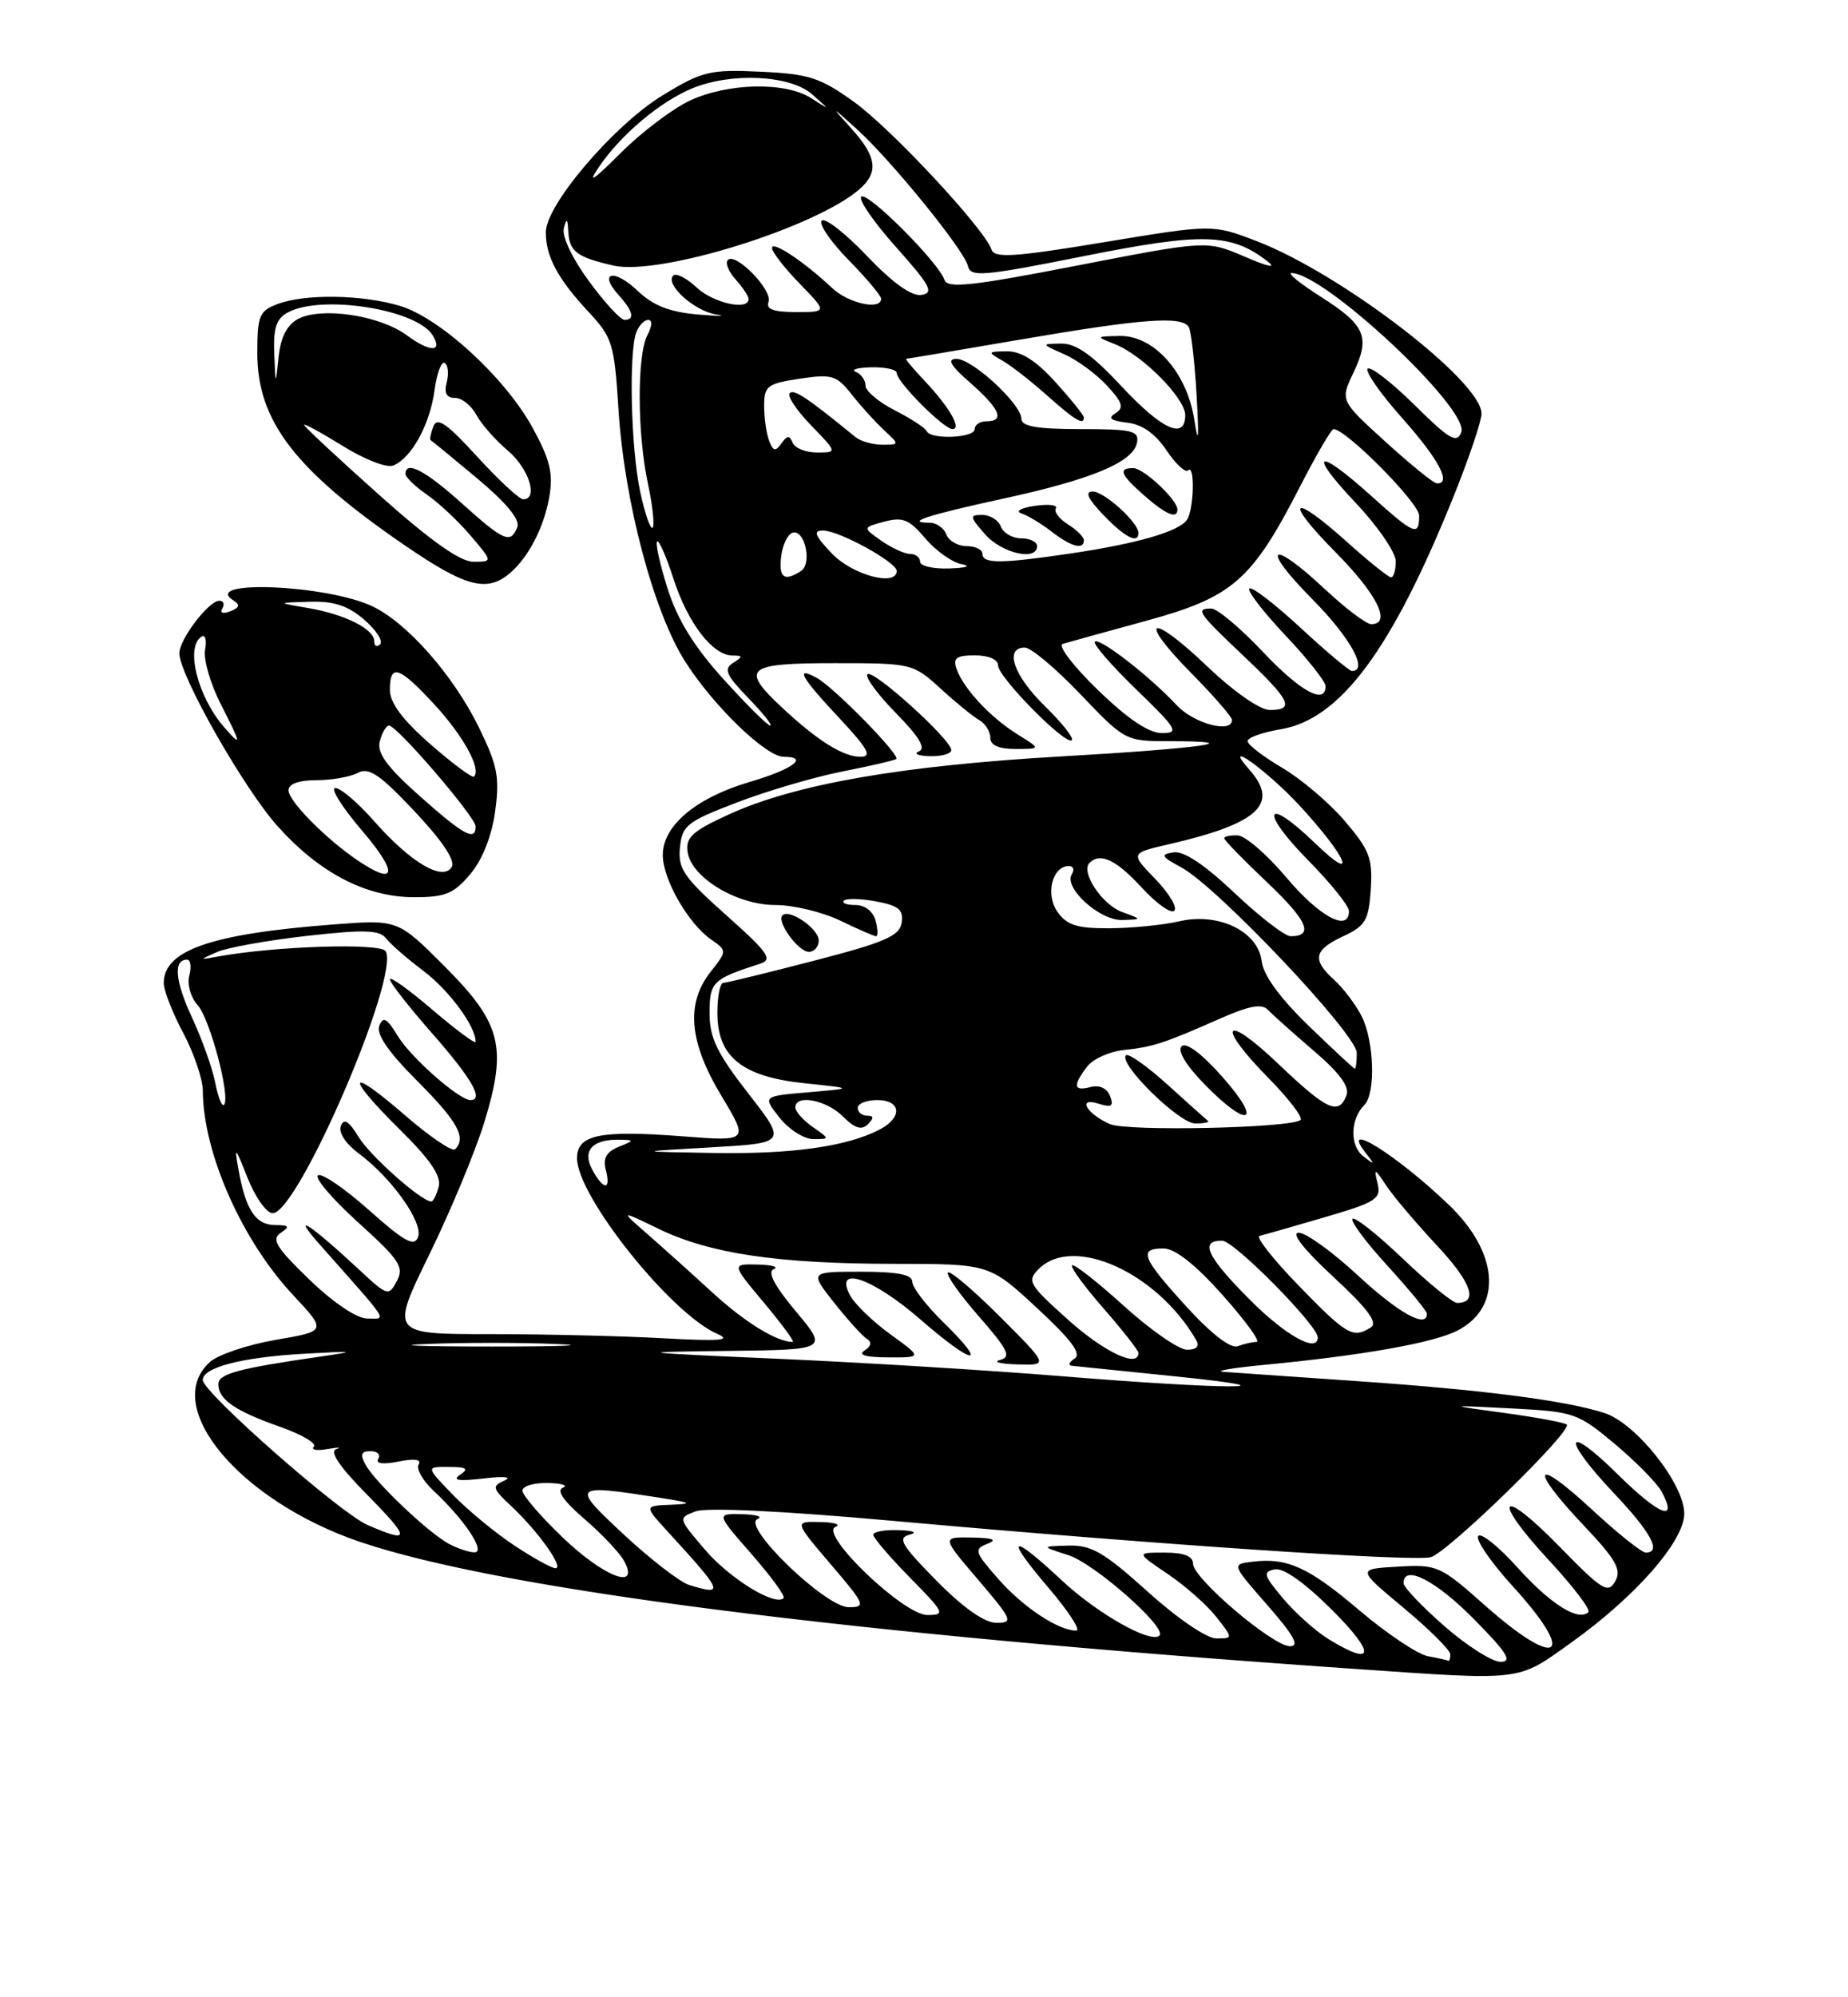 <?xml version="1.0" encoding="UTF-8" standalone="no"?>
<!DOCTYPE svg PUBLIC "-//W3C//DTD SVG 1.1//EN" "http://www.w3.org/Graphics/SVG/1.1/DTD/svg11.dtd" >
<svg xmlns="http://www.w3.org/2000/svg" xmlns:xlink="http://www.w3.org/1999/xlink" version="1.1" viewBox="0 0 237 256">
 <g >
 <path fill="currentColor"
d=" M 201.51 210.53 C 209.76 204.64 216.00 197.53 216.00 194.00 C 216.00 190.21 209.82 182.42 205.77 181.11 C 200.80 179.50 190.04 178.12 174.00 177.02 C 166.03 176.47 158.38 175.94 157.00 175.84 C 155.62 175.75 157.88 175.35 162.00 174.95 C 174.74 173.74 183.86 172.12 186.92 170.54 C 192.74 167.53 192.23 160.54 185.74 154.36 C 179.07 147.99 171.74 143.43 175.13 147.75 C 176.36 149.32 176.33 149.36 174.82 148.19 C 173.08 146.82 173.16 143.44 174.98 141.62 C 176.46 140.14 176.23 133.35 174.60 130.20 C 173.83 128.71 172.26 126.64 171.10 125.59 C 168.23 122.99 168.49 121.76 172.27 120.00 C 175.12 118.67 175.53 117.97 175.80 113.98 C 176.05 110.02 175.64 108.94 172.46 105.23 C 170.47 102.89 166.84 99.82 164.42 98.40 C 161.99 96.97 160.00 95.44 160.00 94.99 C 160.00 94.54 161.91 93.86 164.25 93.47 C 171.87 92.21 178.50 83.30 186.42 63.62 C 188.39 58.74 190.00 53.97 190.00 53.02 C 190.00 48.86 171.99 35.06 161.15 30.90 C 155.50 28.74 155.50 28.74 141.56 31.05 C 130.17 32.94 127.54 33.11 127.17 32.01 C 126.28 29.35 114.32 16.51 109.51 13.05 C 105.18 9.94 103.75 9.48 97.54 9.19 C 91.05 8.89 90.08 9.12 85.04 12.18 C 78.77 15.99 70.00 26.24 70.00 29.77 C 70.00 32.89 71.53 35.74 75.50 40.00 C 78.55 43.27 78.79 44.08 79.32 52.50 C 80.06 64.28 83.83 78.51 87.92 84.87 C 91.56 90.55 98.25 97.00 100.50 97.00 C 103.82 97.00 101.67 98.60 96.19 100.21 C 89.27 102.24 85.00 105.82 85.00 109.58 C 85.00 112.69 88.24 118.36 91.21 120.43 C 93.25 121.86 93.25 121.86 91.13 124.57 C 87.93 128.63 88.36 133.56 92.52 140.46 C 96.03 146.30 96.03 146.30 87.48 145.64 C 76.91 144.83 74.00 145.44 74.00 148.45 C 74.00 153.31 86.07 168.42 92.00 170.97 C 93.93 171.80 92.34 171.93 85.10 171.53 C 79.92 171.24 69.93 171.00 62.88 171.00 C 50.06 171.00 50.06 171.00 55.08 160.75 C 57.83 155.11 61.02 147.45 62.15 143.72 C 65.07 134.13 64.28 131.12 56.94 123.78 C 51.02 117.86 51.02 117.86 42.76 118.49 C 27.07 119.69 21.00 121.79 21.00 126.01 C 21.00 126.94 22.12 129.82 23.50 132.40 C 24.87 134.99 26.01 138.32 26.01 139.80 C 26.05 147.74 30.99 158.93 37.55 165.95 C 41.91 170.61 41.91 170.61 35.37 171.73 C 31.77 172.35 27.96 173.63 26.91 174.58 C 20.61 180.28 30.76 192.41 46.21 197.64 C 64.22 203.73 108.80 209.42 173.50 213.89 C 195.60 215.41 194.48 215.55 201.51 210.53 Z  M 60.31 112.04 C 61.87 110.19 63.06 107.18 63.50 104.00 C 64.10 99.64 63.81 98.13 61.42 93.24 C 58.13 86.53 52.19 79.79 47.71 77.69 C 41.81 74.92 25.60 74.28 29.98 76.99 C 30.83 77.51 30.70 77.90 29.53 78.35 C 28.58 78.72 28.15 78.57 28.51 77.99 C 28.84 77.44 28.67 77.00 28.13 77.00 C 26.77 77.00 23.00 81.94 23.00 83.73 C 23.00 86.53 31.29 101.11 35.63 105.93 C 41.02 111.92 46.96 115.00 53.16 115.00 C 57.10 115.00 58.21 114.54 60.31 112.04 Z  M 65.08 73.72 C 67.59 71.77 69.72 67.80 70.44 63.73 C 70.97 60.69 70.56 58.96 68.34 54.89 C 64.84 48.46 56.46 40.75 51.27 39.20 C 46.43 37.75 39.07 37.64 35.57 38.98 C 33.25 39.85 33.00 40.48 33.00 45.28 C 33.00 53.96 37.84 60.26 51.93 69.91 C 59.49 75.09 62.26 75.89 65.08 73.72 Z  M 183.12 212.28 C 181.81 212.03 177.88 209.40 174.38 206.44 C 167.79 200.84 165.09 199.62 160.59 200.17 C 157.95 200.50 157.95 200.50 162.55 205.75 C 165.92 209.60 166.70 211.00 165.44 211.00 C 163.23 211.00 153.00 202.30 153.00 200.42 C 153.00 199.45 151.84 199.00 149.35 199.00 C 145.70 199.00 145.70 199.00 149.77 201.75 C 152.01 203.26 154.81 205.74 155.99 207.25 C 158.15 210.00 158.15 210.00 155.98 210.00 C 154.75 210.00 150.98 207.43 147.18 204.00 C 141.58 198.95 139.97 198.02 137.01 198.10 C 133.50 198.20 133.50 198.20 136.99 199.32 C 140.35 200.38 149.71 208.63 148.70 209.63 C 147.62 210.72 140.75 206.84 136.17 202.56 C 129.55 196.37 128.75 196.82 134.46 203.50 C 137.04 206.53 138.65 209.00 138.03 209.00 C 135.74 209.00 131.20 206.00 128.01 202.36 C 124.99 198.92 124.88 198.56 126.61 197.88 C 127.96 197.35 127.38 197.12 124.63 197.07 C 120.76 197.00 120.76 197.00 125.46 202.50 C 129.83 207.62 129.99 208.00 127.79 208.00 C 126.26 208.00 123.56 206.10 120.10 202.60 C 115.61 198.05 115.06 197.12 116.63 196.71 C 117.74 196.43 117.18 196.18 115.25 196.12 C 113.46 196.05 112.00 196.32 112.00 196.72 C 112.00 197.11 114.12 199.58 116.71 202.22 C 121.15 206.73 121.28 207.00 118.93 207.00 C 115.86 207.00 104.98 196.56 107.15 195.70 C 107.89 195.40 107.00 195.12 105.17 195.08 C 101.85 195.00 101.85 195.00 106.54 200.50 C 110.96 205.67 111.10 206.00 108.84 206.00 C 105.85 206.00 95.03 195.54 97.15 194.70 C 97.89 194.40 97.00 194.12 95.17 194.08 C 91.84 194.00 91.84 194.00 96.39 199.20 C 98.89 202.06 100.74 204.59 100.50 204.83 C 99.41 205.92 93.60 202.35 90.43 198.65 C 86.94 194.57 86.94 194.57 89.22 193.71 C 90.61 193.19 100.51 193.67 114.50 194.93 C 148.00 197.94 181.15 200.18 183.48 199.59 C 185.63 199.04 201.71 183.38 200.93 182.59 C 200.67 182.34 197.10 181.67 192.98 181.11 C 185.50 180.09 185.50 180.09 193.83 180.52 C 201.88 180.94 202.33 181.09 207.11 185.09 C 209.83 187.37 212.53 190.12 213.11 191.20 C 215.25 195.20 212.80 194.23 207.48 188.98 C 200.62 182.21 200.22 184.24 207.00 191.41 C 211.76 196.44 213.13 199.00 211.06 199.00 C 210.54 199.00 207.39 196.48 204.06 193.39 C 196.70 186.58 196.03 188.04 203.09 195.50 C 207.28 199.93 207.99 201.19 207.14 202.69 C 206.23 204.30 205.47 203.83 200.08 198.31 C 192.38 190.41 191.11 191.84 198.62 199.96 C 201.73 203.31 204.02 206.31 203.71 206.62 C 202.45 207.88 198.84 205.61 194.62 200.92 C 192.16 198.19 189.89 196.37 189.57 196.89 C 189.25 197.40 191.24 200.29 193.99 203.30 C 202.34 212.44 199.87 214.13 190.42 205.75 C 184.70 200.67 184.33 200.51 179.26 200.80 C 174.02 201.10 174.02 201.10 180.01 206.09 C 183.30 208.83 186.00 211.51 186.00 212.04 C 186.00 212.57 185.89 212.94 185.75 212.86 C 185.61 212.79 184.43 212.52 183.12 212.28 Z  M 185.23 208.42 C 182.35 205.90 180.00 203.43 180.00 202.92 C 180.00 200.46 184.11 202.55 189.00 207.50 C 193.27 211.82 194.01 213.00 192.45 213.00 C 191.36 213.00 188.11 210.94 185.23 208.42 Z  M 170.46 210.14 C 168.78 209.12 166.13 206.76 164.56 204.89 C 162.05 201.91 161.92 201.46 163.49 201.15 C 164.62 200.93 167.35 202.88 170.88 206.40 C 176.46 211.98 176.27 213.68 170.46 210.14 Z  M 88.38 203.15 C 87.22 202.79 83.48 199.91 80.07 196.75 C 73.18 190.34 73.30 190.21 84.50 191.95 C 88.71 192.61 88.96 192.75 86.05 192.87 C 82.61 193.00 82.61 193.00 85.58 196.25 C 92.79 204.11 92.97 204.56 88.38 203.15 Z  M 72.16 197.06 C 69.32 194.34 67.00 191.64 67.00 191.06 C 67.00 190.48 68.46 190.04 70.25 190.08 C 72.04 190.12 72.91 190.39 72.19 190.68 C 71.33 191.03 72.27 192.39 74.95 194.69 C 77.19 196.61 79.48 199.04 80.05 200.09 C 82.09 203.91 77.44 202.12 72.16 197.06 Z  M 65.92 198.06 C 63.49 196.45 59.95 193.53 58.05 191.56 C 54.61 188.00 54.61 188.00 57.55 188.02 C 59.85 188.03 60.17 188.25 59.00 189.03 C 57.94 189.74 58.81 189.87 62.00 189.50 C 64.62 189.19 65.75 189.30 64.70 189.76 C 63.06 190.49 63.13 190.77 65.55 193.03 C 68.99 196.24 72.39 201.00 71.24 201.00 C 70.75 201.00 68.35 199.68 65.92 198.06 Z  M 57.50 197.84 C 54.85 196.38 48.09 189.96 46.89 187.75 C 46.16 186.42 46.31 186.00 47.52 186.00 C 48.40 186.00 48.84 186.44 48.51 186.98 C 48.13 187.60 49.10 187.73 51.11 187.33 C 53.16 186.92 54.09 187.05 53.69 187.70 C 53.34 188.25 54.22 189.79 55.63 191.10 C 59.63 194.83 62.38 199.01 60.82 198.97 C 60.09 198.95 58.60 198.44 57.50 197.84 Z  M 47.13 195.46 C 43.59 193.92 26.00 178.45 26.00 176.87 C 26.00 175.27 31.01 173.97 38.88 173.52 C 45.62 173.14 45.86 173.19 41.00 173.89 C 30.53 175.40 28.00 176.09 28.00 177.42 C 28.00 179.37 30.15 180.85 35.90 182.87 C 38.70 183.86 40.66 185.01 40.25 185.42 C 39.84 185.83 40.63 185.97 42.00 185.73 C 43.38 185.49 43.88 185.49 43.13 185.74 C 42.22 186.04 43.54 188.00 47.10 191.60 C 52.68 197.26 52.69 197.87 47.13 195.46 Z  M 136.00 176.38 C 126.92 175.64 110.72 174.64 100.00 174.17 C 81.09 173.33 80.89 173.30 93.34 173.15 C 106.19 173.00 106.19 173.00 102.07 168.09 C 99.31 164.79 98.38 163.01 99.23 162.67 C 99.93 162.39 99.00 162.12 97.16 162.08 C 93.81 162.00 93.81 162.00 98.00 167.00 C 100.30 169.75 101.95 172.00 101.66 172.00 C 99.62 172.00 95.52 169.48 91.37 165.67 C 88.69 163.21 84.92 159.83 83.00 158.15 C 79.50 155.10 79.50 155.10 84.50 157.52 C 91.07 160.69 99.77 161.98 114.69 161.99 C 126.89 162.00 126.89 162.00 133.00 167.66 C 137.44 171.78 138.75 173.54 137.80 174.14 C 137.09 174.60 136.95 175.01 137.50 175.06 C 138.05 175.11 144.12 175.73 151.00 176.44 C 167.43 178.14 157.06 178.10 136.00 176.38 Z  M 128.28 168.80 C 124.86 165.38 121.85 162.82 121.57 163.10 C 121.29 163.38 123.08 165.91 125.54 168.73 C 129.28 173.00 129.73 173.93 128.26 174.31 C 127.29 174.56 128.30 174.82 130.49 174.88 C 134.48 175.00 134.48 175.00 128.28 168.80 Z  M 114.20 171.03 C 111.95 169.40 109.61 167.15 109.02 166.03 C 106.89 162.06 111.92 163.79 118.09 169.16 C 124.88 175.07 126.94 175.30 120.98 169.48 C 118.79 167.34 117.00 165.01 117.00 164.30 C 117.00 163.37 115.14 163.00 110.42 163.00 C 103.83 163.00 103.83 163.00 106.99 166.99 C 108.73 169.18 110.61 171.26 111.18 171.61 C 111.84 172.02 111.73 172.56 110.86 173.11 C 109.98 173.67 111.06 173.97 113.90 173.98 C 118.30 174.00 118.30 174.00 114.20 171.03 Z  M 136.97 169.15 C 131.94 164.64 131.67 164.19 133.21 162.65 C 137.62 158.24 148.39 163.09 153.40 171.75 C 153.87 172.56 153.46 173.00 152.23 173.00 C 151.19 173.00 147.54 170.47 144.13 167.38 C 140.71 164.28 137.72 161.95 137.49 162.18 C 137.25 162.41 139.07 164.90 141.53 167.71 C 143.99 170.52 146.00 173.09 146.00 173.41 C 146.00 175.38 141.62 173.32 136.97 169.15 Z  M 54.75 172.26 C 59.29 172.07 66.71 172.07 71.25 172.26 C 75.79 172.44 72.08 172.59 63.00 172.59 C 53.92 172.59 50.21 172.44 54.75 172.26 Z  M 152.15 167.47 C 146.43 161.21 145.95 159.99 149.25 160.02 C 150.72 160.04 153.34 162.11 156.82 166.02 C 159.75 169.31 161.70 172.00 161.15 172.00 C 160.61 172.00 159.52 172.25 158.73 172.55 C 157.84 172.89 155.34 170.97 152.15 167.47 Z  M 160.35 166.65 C 154.78 161.08 153.79 158.98 156.75 159.02 C 158.28 159.04 169.00 169.89 169.00 171.42 C 169.00 173.47 164.91 171.22 160.35 166.65 Z  M 166.59 164.82 C 163.28 161.42 161.01 158.54 161.54 158.41 C 162.07 158.28 165.81 157.21 169.85 156.03 C 176.48 154.09 177.15 153.67 176.67 151.69 C 176.18 149.68 176.28 149.70 177.81 152.00 C 178.73 153.38 181.67 156.84 184.33 159.69 C 188.72 164.39 189.63 167.00 186.87 167.00 C 186.31 167.00 183.18 164.45 179.92 161.34 C 176.66 158.23 173.75 155.92 173.45 156.22 C 173.16 156.51 175.19 159.23 177.96 162.26 C 180.73 165.30 183.00 168.05 183.00 168.39 C 183.00 170.32 179.37 168.31 174.17 163.50 C 170.91 160.47 167.48 158.00 166.56 158.00 C 165.52 158.00 167.19 160.14 171.00 163.66 C 175.44 167.78 176.75 169.54 175.80 170.14 C 173.52 171.59 172.72 171.13 166.59 164.82 Z  M 39.68 164.01 C 35.42 159.90 34.77 158.84 36.00 158.02 C 37.22 157.21 37.09 157.03 35.29 157.02 C 32.79 157.00 31.53 155.11 30.60 150.00 C 30.03 146.80 30.13 146.89 31.76 151.00 C 32.75 153.47 34.19 155.50 34.97 155.50 C 38.23 155.50 51.36 125.02 49.45 121.91 C 48.78 120.84 35.35 121.26 28.00 122.59 C 25.50 123.05 25.50 123.05 27.84 122.02 C 29.12 121.46 34.29 120.53 39.32 119.96 C 46.69 119.13 48.67 119.19 49.49 120.25 C 50.04 120.98 52.21 122.87 54.31 124.45 C 57.61 126.94 61.00 131.54 61.00 133.53 C 61.00 133.87 58.52 132.04 55.50 129.46 C 52.48 126.87 50.00 125.10 50.00 125.52 C 50.00 125.94 52.47 129.10 55.50 132.54 C 60.51 138.25 62.09 141.00 60.34 141.00 C 58.89 141.00 52.72 135.58 51.04 132.83 C 49.62 130.49 49.13 130.22 48.64 131.48 C 48.23 132.56 49.82 134.86 53.52 138.56 C 58.69 143.74 59.85 145.82 58.36 147.31 C 58.00 147.66 55.08 145.67 51.86 142.88 C 44.51 136.52 44.21 137.80 51.38 144.88 C 55.18 148.64 56.62 150.75 56.26 152.10 C 55.99 153.14 55.56 154.00 55.32 154.00 C 54.05 154.00 47.45 148.15 45.97 145.70 C 44.73 143.67 44.10 143.29 43.71 144.32 C 43.39 145.16 44.34 146.61 46.02 147.85 C 50.25 150.99 54.32 156.72 53.61 158.57 C 53.13 159.84 51.85 159.14 47.34 155.12 C 44.23 152.35 41.28 150.33 40.78 150.64 C 40.28 150.94 42.60 153.66 45.93 156.68 C 51.25 161.49 51.85 162.40 50.90 164.19 C 49.85 166.16 49.69 166.11 46.16 162.83 C 39.64 156.78 37.20 155.21 41.02 159.53 C 50.18 169.87 49.63 169.00 47.10 169.00 C 45.76 169.00 42.76 166.98 39.68 164.01 Z  M 75.93 149.87 C 74.64 147.45 76.01 145.99 79.50 146.08 C 81.38 146.12 81.37 146.18 79.33 147.00 C 77.77 147.63 77.31 148.46 77.69 149.94 C 78.40 152.62 77.38 152.58 75.93 149.87 Z  M 91.20 147.06 C 100.91 146.50 100.91 146.50 95.95 140.13 C 91.95 134.98 91.00 133.02 91.00 129.86 C 91.00 125.86 91.38 125.49 97.46 123.53 C 99.15 122.99 98.56 122.13 93.16 117.32 C 87.70 112.46 86.93 111.35 87.20 108.64 C 87.47 105.80 88.09 105.31 94.50 102.86 C 98.35 101.38 104.42 99.60 108.00 98.89 C 111.58 98.19 114.70 97.46 114.94 97.29 C 115.53 96.84 106.95 88.09 104.75 86.89 C 101.90 85.33 102.71 86.78 107.64 92.04 C 111.32 95.98 111.88 97.00 110.36 97.00 C 108.12 97.00 104.80 94.91 100.25 90.65 C 94.91 85.65 95.69 85.00 107.03 85.00 C 116.94 85.00 117.09 85.04 120.62 88.25 C 122.57 90.04 124.81 91.86 125.59 92.30 C 126.36 92.74 127.00 93.75 127.00 94.55 C 127.00 95.52 128.08 96.00 130.25 96.00 C 133.50 95.99 133.50 95.99 130.50 94.13 C 127.03 91.97 123.57 88.27 122.68 85.75 C 122.18 84.34 122.64 84.00 125.03 84.00 C 126.79 84.00 128.00 84.53 128.00 85.29 C 128.00 86.79 136.71 95.62 137.46 94.87 C 137.74 94.60 136.17 92.62 133.98 90.48 C 129.98 86.58 128.76 83.00 131.43 83.00 C 132.22 83.00 135.43 85.70 138.58 89.00 C 144.22 94.92 144.38 95.00 149.82 95.00 C 160.62 95.00 154.15 95.92 135.97 96.96 C 115.53 98.14 101.92 100.52 93.45 104.40 C 88.80 106.52 87.91 107.34 88.18 109.19 C 88.65 112.48 94.48 116.00 99.46 116.00 C 101.75 116.00 105.49 116.90 107.76 118.00 C 110.04 119.10 112.11 120.00 112.36 120.00 C 112.61 120.00 112.58 119.10 112.29 118.00 C 111.98 116.82 110.93 116.00 109.72 116.00 C 108.59 116.00 107.92 115.75 108.23 115.44 C 108.54 115.13 110.41 115.17 112.38 115.54 C 115.25 116.08 115.89 116.62 115.64 118.26 C 115.38 119.96 113.50 120.78 104.42 123.13 C 98.41 124.69 93.16 125.97 92.75 125.98 C 92.34 125.99 92.00 127.72 92.00 129.83 C 92.00 135.45 95.16 138.00 103.16 138.84 C 109.50 139.50 109.50 139.50 103.65 140.00 C 97.80 140.50 97.80 140.50 99.97 143.25 C 101.17 144.76 103.11 146.00 104.30 146.00 C 106.45 146.00 106.45 146.00 104.22 144.44 C 103.00 143.59 102.00 142.46 102.00 141.94 C 102.00 140.22 105.97 140.97 108.10 143.10 C 109.63 144.63 110.50 144.90 111.30 144.10 C 112.10 143.30 112.07 143.00 111.20 143.00 C 110.54 143.00 110.00 142.55 110.00 142.00 C 110.00 141.45 111.12 141.00 112.50 141.00 C 115.62 141.00 115.77 143.27 112.75 144.81 C 108.53 146.97 101.51 147.95 91.50 147.78 C 81.50 147.61 81.50 147.61 91.20 147.06 Z  M 105.00 120.54 C 105.00 119.04 101.23 116.44 100.35 117.32 C 99.55 118.11 102.38 122.00 103.74 122.00 C 104.43 122.00 105.00 121.34 105.00 120.54 Z  M 122.00 96.14 C 122.00 94.80 111.95 85.72 111.25 86.42 C 110.90 86.76 112.55 89.01 114.91 91.41 C 117.88 94.43 118.78 95.93 117.85 96.31 C 117.11 96.60 117.74 96.88 119.25 96.92 C 120.76 96.96 122.00 96.61 122.00 96.14 Z  M 142.35 144.08 C 139.34 142.76 138.10 140.58 140.87 141.46 C 142.56 141.99 142.86 141.80 142.36 140.48 C 141.97 139.48 141.00 139.03 139.86 139.33 C 137.67 139.90 137.55 139.17 139.42 136.71 C 140.17 135.73 142.29 134.77 144.14 134.58 C 147.88 134.19 149.25 133.74 156.53 130.53 C 160.23 128.90 161.84 128.61 162.62 129.44 C 163.20 130.06 165.84 132.41 168.48 134.68 C 171.80 137.51 173.10 139.29 172.68 140.39 C 171.68 143.00 170.18 142.31 163.93 136.35 C 156.93 129.68 155.87 131.27 162.69 138.19 C 165.27 140.81 167.12 143.22 166.79 143.54 C 165.75 144.58 144.57 145.05 142.35 144.08 Z  M 154.92 143.67 C 154.69 143.49 152.35 141.40 149.73 139.02 C 147.11 136.65 144.71 134.96 144.40 135.26 C 143.37 136.29 151.21 144.00 153.28 144.00 C 154.41 144.00 155.15 143.85 154.92 143.67 Z  M 156.83 138.10 C 154.18 135.09 152.13 133.54 151.55 134.10 C 150.96 134.66 152.08 136.52 154.50 139.00 C 160.09 144.73 162.02 143.97 156.83 138.10 Z  M 27.61 138.80 C 27.26 136.98 25.93 133.25 24.66 130.50 C 22.44 125.74 22.20 123.00 23.99 123.00 C 24.44 123.00 24.57 123.91 24.28 125.03 C 23.98 126.17 24.45 127.84 25.34 128.82 C 26.94 130.59 29.61 140.72 28.72 141.62 C 28.46 141.88 27.96 140.61 27.61 138.80 Z  M 167.81 131.46 C 164.15 127.91 162.02 124.99 161.81 123.23 C 161.37 119.38 156.29 116.91 151.22 118.09 C 149.17 118.56 145.16 118.96 142.31 118.98 C 138.11 119.00 136.82 118.59 135.60 116.85 C 134.04 114.61 134.96 111.00 137.09 111.00 C 137.66 111.00 137.82 111.48 137.45 112.07 C 136.39 113.80 141.05 118.01 143.92 117.92 C 146.50 117.84 146.50 117.84 143.89 116.89 C 141.33 115.94 138.56 111.77 139.73 110.60 C 141.10 109.23 143.16 110.21 146.41 113.75 C 148.30 115.81 150.18 117.15 150.60 116.73 C 151.02 116.31 149.92 114.48 148.16 112.66 C 144.95 109.35 144.95 109.35 149.95 108.20 C 161.39 105.56 164.11 103.04 160.25 98.68 C 156.50 94.45 162.51 98.75 166.70 103.29 C 172.81 109.92 174.26 113.49 168.64 108.06 C 162.21 101.86 161.46 103.88 167.81 110.31 C 170.66 113.20 173.00 116.11 173.00 116.78 C 173.00 119.53 169.22 117.51 165.00 112.50 C 162.53 109.56 159.71 107.13 158.75 107.08 C 157.79 107.04 157.00 107.20 157.00 107.44 C 157.00 107.69 159.47 110.22 162.48 113.07 C 167.68 117.99 168.56 120.00 165.53 120.00 C 164.79 120.00 161.55 117.51 158.34 114.47 C 154.50 110.83 151.81 109.04 150.50 109.25 C 148.77 109.52 148.91 109.78 151.50 111.18 C 156.11 113.66 174.00 132.56 174.00 134.95 C 174.00 136.08 173.89 136.99 173.75 136.98 C 173.61 136.97 170.94 134.48 167.81 131.46 Z  M 140.79 88.43 C 137.65 85.39 135.62 82.74 136.29 82.53 C 136.96 82.33 141.78 80.99 147.00 79.57 C 158.09 76.54 160.54 74.41 166.72 62.37 C 168.80 58.32 170.73 55.01 171.02 55.00 C 172.61 54.99 182.00 64.46 182.00 66.08 C 182.00 68.80 181.41 68.56 175.79 63.50 C 168.85 57.26 167.63 57.86 173.85 64.44 C 176.68 67.43 179.00 70.81 179.00 71.94 C 179.00 73.07 178.73 74.00 178.40 74.00 C 178.07 74.00 175.54 71.97 172.79 69.50 C 165.60 63.04 164.52 63.95 171.28 70.78 C 176.62 76.17 178.52 80.00 175.85 80.00 C 175.22 80.00 172.54 77.97 169.90 75.50 C 162.88 68.94 161.56 69.99 168.28 76.78 C 173.18 81.72 175.54 86.00 173.38 86.00 C 173.04 86.00 170.07 83.50 166.77 80.45 C 163.47 77.39 160.53 75.14 160.23 75.44 C 159.93 75.73 162.01 78.43 164.84 81.43 C 167.68 84.43 170.00 87.36 170.00 87.94 C 170.00 90.41 166.77 88.64 161.91 83.50 C 159.05 80.47 156.10 78.00 155.35 78.00 C 153.26 78.00 153.61 78.52 159.50 84.09 C 165.51 89.78 166.11 91.00 162.84 91.00 C 161.58 91.00 158.22 88.65 154.79 85.38 C 147.44 78.37 145.75 79.16 152.81 86.31 C 155.66 89.20 158.00 91.89 158.00 92.28 C 158.00 94.05 153.12 92.75 150.92 90.40 C 147.45 86.67 140.99 81.67 140.41 82.25 C 140.14 82.53 142.52 85.27 145.71 88.36 C 150.98 93.46 151.28 93.96 149.00 93.96 C 147.32 93.96 144.62 92.14 140.79 88.43 Z  M 92.78 87.05 C 89.00 82.87 86.87 79.41 85.62 75.46 C 84.64 72.36 84.03 69.63 84.27 69.40 C 84.50 69.17 85.45 71.33 86.38 74.21 C 88.20 79.85 91.39 83.99 93.92 84.02 C 95.30 84.03 95.31 84.15 94.01 84.97 C 92.78 85.75 93.11 86.52 95.96 89.46 C 97.85 91.41 99.12 93.00 98.78 93.00 C 98.44 93.00 95.74 90.32 92.78 87.05 Z  M 100.18 71.33 C 100.36 69.86 101.01 68.49 101.62 68.29 C 103.21 67.77 104.20 72.25 102.71 73.20 C 100.56 74.57 99.86 74.06 100.18 71.33 Z  M 106.69 70.95 C 104.49 68.64 104.24 68.00 105.55 68.00 C 107.61 68.00 115.00 72.06 115.00 73.18 C 115.00 75.23 109.31 73.70 106.69 70.95 Z  M 118.00 72.00 C 118.00 71.45 117.43 71.00 116.72 71.00 C 116.02 71.00 114.36 70.24 113.03 69.31 C 110.61 67.61 110.61 67.61 113.42 66.86 C 115.77 66.23 116.62 66.58 118.65 68.99 C 119.98 70.57 122.07 72.06 123.28 72.30 C 124.62 72.56 124.00 72.78 121.75 72.86 C 119.69 72.94 118.00 72.55 118.00 72.00 Z  M 126.00 71.00 C 126.00 70.45 125.09 70.00 123.97 70.00 C 122.85 70.00 121.68 69.33 121.36 68.50 C 121.05 67.67 120.08 67.00 119.23 67.00 C 115.95 67.00 118.92 66.03 128.53 63.94 C 140.00 61.46 145.33 59.24 145.81 56.75 C 146.11 55.21 145.25 55.00 138.57 55.00 C 133.01 55.00 131.00 54.65 131.00 53.70 C 131.00 51.81 124.71 46.00 122.67 46.00 C 121.40 46.00 121.89 46.85 124.47 49.10 C 128.25 52.43 128.91 54.00 126.50 54.00 C 125.67 54.00 125.00 54.45 125.00 55.00 C 125.00 56.15 119.34 56.38 118.83 55.25 C 118.65 54.84 116.81 53.64 114.75 52.59 C 112.69 51.54 111.00 50.12 111.00 49.43 C 111.00 48.73 110.44 47.94 109.75 47.66 C 109.06 47.38 109.96 47.12 111.75 47.08 C 113.54 47.04 115.00 47.36 115.00 47.81 C 115.00 48.94 121.03 55.00 122.15 55.00 C 123.39 55.00 121.73 52.14 118.52 48.75 C 117.09 47.24 116.05 46.00 116.21 45.99 C 116.37 45.99 123.03 44.86 131.00 43.50 C 146.56 40.84 151.55 40.47 152.45 41.91 C 152.76 42.42 153.21 46.35 153.46 50.66 C 153.78 56.34 153.69 57.19 153.16 53.77 C 152.20 47.69 147.97 42.97 143.56 43.06 C 140.51 43.13 140.51 43.13 143.00 44.12 C 146.52 45.51 152.00 51.04 152.00 53.20 C 152.00 56.44 149.04 55.10 143.82 49.50 C 140.10 45.50 138.00 44.01 136.10 44.04 C 133.50 44.08 133.50 44.08 136.50 45.41 C 138.15 46.14 140.61 47.95 141.97 49.43 C 143.98 51.60 144.18 52.27 143.05 52.97 C 142.03 53.60 142.44 53.92 144.54 54.17 C 146.47 54.39 148.16 55.58 149.59 57.71 C 150.78 59.48 152.03 60.64 152.37 60.29 C 153.26 59.41 153.13 65.26 152.23 66.61 C 151.23 68.12 145.88 69.67 137.31 70.94 C 128.36 72.26 126.00 72.27 126.00 71.00 Z  M 133.00 70.00 C 133.00 69.45 132.09 69.00 130.97 69.00 C 129.85 69.00 128.68 68.33 128.36 67.50 C 128.05 66.67 126.97 66.00 125.97 66.00 C 124.31 66.00 124.34 66.21 126.33 68.48 C 128.47 70.92 133.00 71.96 133.00 70.00 Z  M 139.00 69.24 C 139.00 68.82 138.08 67.91 136.96 67.21 C 135.84 66.51 135.14 65.58 135.41 65.15 C 135.68 64.72 134.46 64.58 132.70 64.84 C 130.92 65.10 130.17 65.53 131.00 65.81 C 131.82 66.08 133.57 67.13 134.88 68.15 C 137.39 70.09 139.00 70.52 139.00 69.24 Z  M 146.00 68.31 C 146.00 66.97 141.62 63.00 140.14 63.00 C 139.09 63.00 139.51 63.92 141.50 66.00 C 144.26 68.88 146.00 69.77 146.00 68.31 Z  M 151.00 65.31 C 151.00 64.06 146.67 60.00 145.33 60.00 C 143.36 60.00 143.69 60.83 146.75 63.52 C 149.52 65.95 151.00 66.58 151.00 65.31 Z  M 139.00 53.50 C 139.00 53.23 137.37 51.20 135.38 49.00 C 132.88 46.23 130.96 45.01 129.13 45.03 C 126.66 45.06 126.62 45.13 128.50 46.19 C 129.60 46.81 132.19 48.82 134.25 50.66 C 137.87 53.88 139.00 54.56 139.00 53.50 Z  M 82.10 63.02 C 80.91 57.50 80.62 45.16 81.61 42.58 C 81.94 41.71 82.63 41.00 83.14 41.00 C 83.68 41.00 83.63 41.82 83.04 42.93 C 81.68 45.47 81.71 55.56 83.10 62.02 C 83.70 64.83 83.97 67.36 83.70 67.64 C 83.42 67.91 82.70 65.83 82.10 63.02 Z  M 177.68 56.62 C 171.87 51.34 171.87 51.34 173.58 47.76 C 175.77 43.17 175.11 41.66 169.33 38.00 C 166.74 36.35 165.07 35.00 165.63 35.00 C 169.87 35.00 188.52 52.47 187.40 55.40 C 186.83 56.89 185.89 56.34 181.39 51.89 C 178.45 48.99 175.76 46.91 175.40 47.26 C 175.05 47.62 177.06 50.49 179.88 53.65 C 184.53 58.88 186.22 62.07 184.25 61.95 C 183.84 61.93 180.88 59.53 177.68 56.62 Z  M 98.64 56.50 C 98.29 55.59 98.00 53.57 98.00 52.03 C 98.00 49.47 98.39 49.17 102.55 48.54 C 106.69 47.92 107.29 48.10 109.21 50.54 C 110.37 52.01 112.23 54.07 113.35 55.11 C 115.38 57.00 115.38 57.00 113.15 57.00 C 111.92 57.00 110.37 56.56 109.71 56.02 C 103.51 50.96 101.83 49.84 101.28 50.39 C 100.92 50.74 102.16 52.60 104.01 54.51 C 107.39 58.00 107.39 58.00 104.78 58.00 C 103.34 58.00 101.94 57.44 101.66 56.75 C 101.26 55.77 100.95 55.79 100.22 56.83 C 99.46 57.91 99.15 57.84 98.64 56.50 Z  M 75.51 36.01 C 73.40 33.15 72.04 30.28 72.31 29.26 C 72.67 27.89 72.79 27.98 72.88 29.69 C 73.02 32.25 74.00 32.98 78.69 34.04 C 84.61 35.38 104.66 29.14 110.25 24.23 C 112.70 22.08 112.44 20.10 109.25 16.55 C 106.50 13.50 106.50 13.50 109.83 16.50 C 114.27 20.50 123.69 32.09 124.14 34.11 C 124.46 35.55 126.06 35.41 139.00 32.83 C 154.22 29.79 157.87 29.89 162.52 33.47 C 163.77 34.43 162.70 34.22 159.64 32.90 C 154.78 30.81 154.78 30.81 138.18 34.03 C 124.66 36.66 121.50 37.00 121.13 35.88 C 120.38 33.63 111.20 24.46 110.45 25.21 C 110.07 25.60 112.09 28.52 114.94 31.70 C 119.32 36.61 119.82 37.55 118.18 37.80 C 116.91 38.00 114.50 36.28 111.19 32.81 C 108.42 29.90 105.80 27.86 105.39 28.28 C 104.97 28.70 106.51 30.96 108.81 33.31 C 111.12 35.66 113.00 37.90 113.00 38.29 C 113.00 39.81 108.80 38.89 106.71 36.91 C 103.15 33.56 99.00 30.79 99.00 31.78 C 99.00 32.28 100.60 34.34 102.55 36.35 C 106.10 40.00 106.10 40.00 102.08 40.00 C 99.20 40.00 98.20 39.63 98.56 38.70 C 99.13 37.22 94.36 32.31 93.34 33.32 C 92.98 33.69 93.43 34.81 94.34 35.82 C 95.25 36.83 96.00 37.96 96.00 38.33 C 96.00 39.86 91.46 38.84 89.32 36.83 C 88.05 35.64 86.71 34.96 86.34 35.32 C 85.24 36.43 89.03 39.86 91.85 40.31 C 93.31 40.54 92.25 40.54 89.50 40.31 C 85.85 39.99 83.76 39.17 81.76 37.26 C 78.75 34.39 76.67 34.87 79.34 37.82 C 81.19 39.87 81.46 41.00 80.09 41.00 C 79.58 41.00 77.52 38.76 75.51 36.01 Z  M 76.86 21.33 C 79.64 17.26 84.62 13.06 88.72 11.35 C 93.73 9.25 101.33 9.61 104.14 12.08 C 106.50 14.16 106.50 14.16 104.03 12.58 C 100.73 10.47 93.43 10.61 88.50 12.88 C 86.30 13.90 82.29 16.92 79.60 19.61 C 75.99 23.21 75.27 23.66 76.86 21.33 Z  M 45.97 110.35 C 41.89 107.62 37.00 102.69 37.00 101.30 C 37.00 100.48 38.30 100.00 40.57 100.00 C 42.53 100.00 44.92 99.58 45.89 99.06 C 47.30 98.30 48.70 99.25 53.17 103.99 C 56.78 107.83 58.43 110.31 57.92 111.14 C 56.77 112.99 52.65 110.54 48.00 105.27 C 45.94 102.92 43.69 101.00 43.00 101.00 C 42.32 101.00 43.87 103.47 46.46 106.50 C 51.07 111.90 50.85 113.61 45.97 110.35 Z  M 53.79 102.00 C 49.58 98.25 48.32 96.51 48.71 95.00 C 49.00 93.90 49.53 93.00 49.89 93.00 C 50.92 93.00 61.00 104.73 61.00 105.93 C 61.00 107.89 59.45 107.04 53.79 102.00 Z  M 55.20 95.39 C 51.62 92.26 50.00 90.09 50.00 88.42 C 50.00 84.99 51.18 85.39 55.76 90.35 C 59.44 94.35 61.76 98.58 60.79 99.54 C 60.57 99.76 58.06 97.89 55.20 95.39 Z  M 28.78 93.25 C 25.33 89.30 23.73 82.90 25.86 81.59 C 26.33 81.30 26.53 82.06 26.30 83.28 C 26.07 84.50 26.98 87.64 28.31 90.25 C 30.98 95.48 31.03 95.82 28.78 93.25 Z  M 48.00 82.20 C 48.00 80.62 44.24 78.74 39.50 77.93 C 35.50 77.25 35.50 77.25 39.69 77.13 C 42.81 77.03 44.61 77.62 46.69 79.41 C 48.24 80.74 49.16 82.17 48.75 82.58 C 48.34 83.00 48.00 82.82 48.00 82.20 Z  M 48.61 63.42 C 43.33 58.71 39.00 54.67 39.00 54.46 C 39.00 54.25 41.23 55.47 43.96 57.16 C 46.68 58.86 49.58 59.99 50.40 59.68 C 52.73 58.78 55.13 54.45 55.72 50.06 C 56.02 47.85 56.61 46.26 57.04 46.52 C 57.46 46.79 57.58 47.90 57.29 49.00 C 56.93 50.38 57.26 51.00 58.35 51.00 C 59.22 51.00 60.45 51.98 61.09 53.17 C 61.73 54.37 63.55 56.43 65.13 57.76 C 67.83 60.03 69.08 64.00 67.10 64.00 C 66.61 64.00 63.95 61.54 61.20 58.53 C 57.28 54.24 56.06 53.40 55.57 54.67 C 55.23 55.56 55.08 56.35 55.23 56.42 C 55.38 56.50 58.07 58.70 61.20 61.32 C 64.88 64.39 66.71 66.59 66.35 67.54 C 65.50 69.75 64.65 69.39 59.21 64.50 C 54.54 60.30 52.00 58.98 52.00 60.75 C 52.00 61.16 53.24 62.35 54.75 63.40 C 56.26 64.44 58.78 66.80 60.35 68.65 C 63.20 72.00 63.20 72.00 60.71 72.00 C 59.01 72.00 55.21 69.31 48.61 63.42 Z  M 35.17 45.29 C 35.04 42.03 35.44 40.83 36.93 40.04 C 41.27 37.72 53.42 39.64 55.48 42.96 C 56.84 45.17 55.16 45.18 52.18 42.98 C 48.71 40.41 41.20 39.29 38.21 40.89 C 36.81 41.64 35.99 43.24 35.73 45.75 C 35.34 49.50 35.34 49.50 35.17 45.29 Z "/>
</g>
</svg>